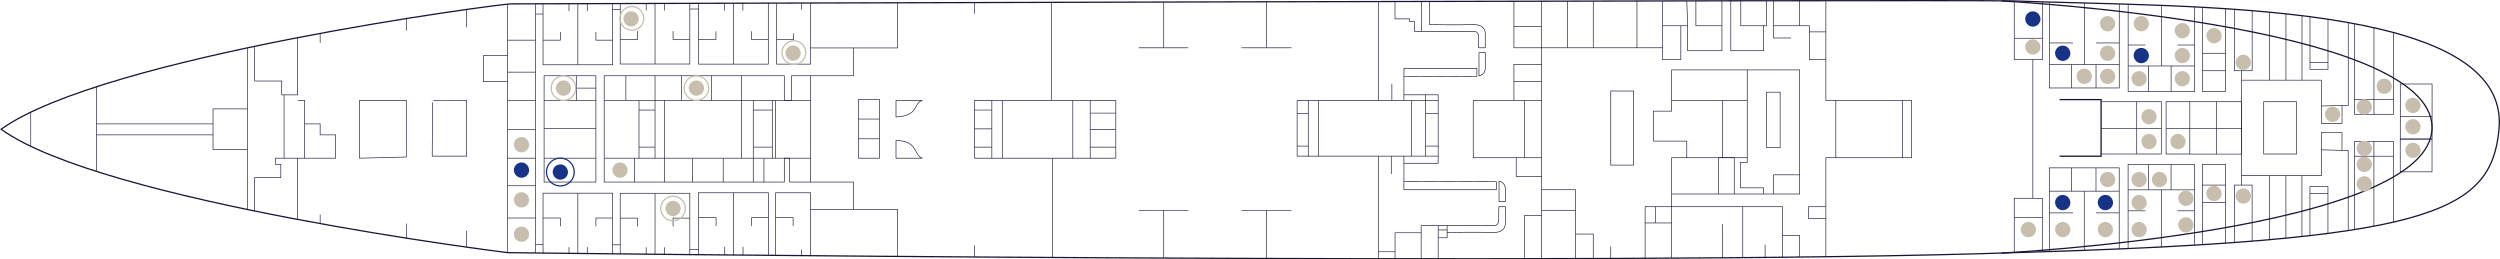 <?xml version="1.0" encoding="UTF-8"?><svg xmlns="http://www.w3.org/2000/svg" viewBox="0 0 3889.64 403.63"><defs><style>.cls-1{stroke:#c7bead;}.cls-1,.cls-2,.cls-3,.cls-4,.cls-5{fill:none;}.cls-1,.cls-2,.cls-4,.cls-5{stroke-miterlimit:10;}.cls-1,.cls-2,.cls-5{stroke-width:2px;}.cls-2{stroke:#173387;}.cls-3{stroke-linejoin:round;}.cls-3,.cls-4,.cls-5{stroke:#171636;}.cls-6{fill:#173387;}.cls-7{fill:#c7bead;}</style></defs><g id="_4eme_plan"><path class="cls-5" d="M3888.12,201.05c-12.34,132.28-111.03,173.31-754.26,192.02-620.62,21.51-2344.27,0-2344.27,0,0,0-630.31-77.96-787.87-192.02C161.52,86.98,778.52,6.05,794.73,6.04c16.21-.02,2198-6.83,2338.18-4.58,274.42,10.06,774.13-1.31,755.2,199.6Z"/><line class="cls-4" x1="384.78" y1="325.93" x2="384.78" y2="74.5"/><line class="cls-4" x1="789.58" y1="393.07" x2="789.58" y2="6.46"/><polyline class="cls-4" points="463.14 341.43 463.14 246.12 428.68 246.12 428.68 255.75 436.93 255.75 436.93 276.37 396.15 276.37 396.15 328.28"/><line class="cls-4" x1="498.1" y1="347.89" x2="498.1" y2="333.74"/><line class="cls-4" x1="632.14" y1="370.5" x2="632.14" y2="347.89"/><line class="cls-4" x1="726.07" y1="384.52" x2="726.07" y2="359.19"/><line class="cls-4" x1="833.15" y1="393.59" x2="833.15" y2="6.46"/><line class="cls-4" x1="789.58" y1="62.49" x2="833.15" y2="62.49"/><line class="cls-4" x1="789.58" y1="112.24" x2="833.15" y2="112.24"/><line class="cls-4" x1="789.58" y1="156.31" x2="833.15" y2="156.31"/><line class="cls-4" x1="789.58" y1="201.22" x2="833.15" y2="201.22"/><line class="cls-4" x1="789.58" y1="246.12" x2="833.15" y2="246.12"/><line class="cls-4" x1="789.58" y1="289" x2="833.15" y2="289"/><line class="cls-4" x1="789.58" y1="339.2" x2="833.15" y2="339.2"/><polyline class="cls-4" points="844.89 6.46 844.89 100.78 953.22 100.78 953.22 5.57"/><line class="cls-4" x1="899.05" y1="5.57" x2="899.05" y2="100.78"/><line class="cls-4" x1="844.89" y1="21.8" x2="833.15" y2="21.8"/><polyline class="cls-4" points="844.89 62.49 871.81 62.49 871.81 49.65"/><polyline class="cls-4" points="927.14 49.65 927.14 62.49 953.22 62.49"/><line class="cls-4" x1="885.27" y1="5.77" x2="885.27" y2="17.51"/><line class="cls-4" x1="913.68" y1="5.68" x2="913.68" y2="17.51"/><polyline class="cls-4" points="964.95 5.29 964.95 99.61 1073.28 99.61 1073.28 4.39"/><line class="cls-4" x1="1019.12" y1="4.39" x2="1019.12" y2="99.61"/><line class="cls-4" x1="964.65" y1="15.03" x2="952.92" y2="15.03"/><polyline class="cls-4" points="964.95 61.31 991.87 61.31 991.87 48.48"/><polyline class="cls-4" points="1047.2 48.48 1047.2 61.31 1073.28 61.31"/><line class="cls-4" x1="1005.33" y1="4.6" x2="1005.33" y2="16.33"/><line class="cls-4" x1="1033.75" y1="4.51" x2="1033.75" y2="16.33"/><polyline class="cls-4" points="1087.02 4.86 1087.02 99.78 1195.35 99.78 1195.35 4.57"/><line class="cls-4" x1="1141.18" y1="4.57" x2="1141.18" y2="99.78"/><line class="cls-4" x1="1087.26" y1="14.04" x2="1073.28" y2="14.04"/><polyline class="cls-4" points="1087.02 61.49 1113.93 61.49 1113.93 48.65"/><polyline class="cls-4" points="1169.27 48.65 1169.27 61.49 1195.35 61.49"/><line class="cls-4" x1="1127.4" y1="4.77" x2="1127.4" y2="16.51"/><line class="cls-4" x1="1155.81" y1="4.68" x2="1155.81" y2="16.51"/><line class="cls-4" x1="150.23" y1="266.77" x2="150.23" y2="134.94"/><polyline class="cls-4" points="384.78 232.71 331.45 232.71 331.45 169.42 384.78 169.42"/><line class="cls-4" x1="47.85" y1="227.62" x2="47.85" y2="174.55"/><line class="cls-4" x1="331.45" y1="192.76" x2="150.23" y2="192.76"/><line class="cls-4" x1="331.45" y1="209.82" x2="150.23" y2="209.82"/><polyline class="cls-4" points="463.14 58.62 463.14 147.6 438.3 147.6 438.3 126.07 396.15 126.07 396.15 72.1"/><line class="cls-4" x1="441.97" y1="246.12" x2="441.97" y2="147.6"/><polyline class="cls-4" points="463.14 246.12 474.05 246.12 474.05 156.31 463.14 156.31"/><polyline class="cls-4" points="474.05 246.12 522.16 246.12 522.16 209.82 498.1 209.82 498.1 192.76 474.05 192.76"/><polygon class="cls-4" points="632.14 244.29 632.14 156.31 559.28 156.31 559.28 246.12 632.14 244.29"/><path class="cls-4" d="M672.46,242.92s.69-87.29,0-86.61c-.69.69,53.61,0,53.61,0v86.61h-53.61Z"/><polyline class="cls-4" points="789.58 86.6 751.97 86.6 751.97 127.04 789.58 127.04"/><line class="cls-4" x1="726.07" y1="14.71" x2="726.07" y2="42.5"/><line class="cls-4" x1="632.14" y1="28.89" x2="632.14" y2="47.76"/><line class="cls-4" x1="498.1" y1="52" x2="498.1" y2="66.72"/><rect class="cls-4" x="846.53" y="117.86" width="80.6" height="165.37"/><polyline class="cls-4" points="953.22 394.92 953.22 300.54 844.89 300.54 844.89 394.92"/><line class="cls-4" x1="833.15" y1="380.72" x2="844.89" y2="380.72"/><line class="cls-4" x1="899.05" y1="300.54" x2="899.05" y2="394.92"/><polyline class="cls-4" points="844.89 339.2 871.81 339.2 871.81 352.09"/><polyline class="cls-4" points="952.92 339.2 927.14 339.2 927.14 352.09"/><line class="cls-4" x1="913.68" y1="394.92" x2="913.68" y2="384.52"/><line class="cls-4" x1="885.27" y1="394.92" x2="885.27" y2="384.52"/><polyline class="cls-4" points="1073.28 395.08 1073.28 300.7 964.95 300.7 964.95 395.08"/><line class="cls-4" x1="953.22" y1="380.88" x2="964.95" y2="380.88"/><line class="cls-4" x1="1019.12" y1="300.7" x2="1019.12" y2="396.31"/><polyline class="cls-4" points="964.95 339.35 991.87 339.35 991.87 352.25"/><polyline class="cls-4" points="1072.98 339.35 1047.2 339.35 1047.2 352.25"/><line class="cls-4" x1="1033.75" y1="396.31" x2="1033.75" y2="384.68"/><line class="cls-4" x1="1005.33" y1="396.31" x2="1005.33" y2="384.68"/><polyline class="cls-4" points="1195.55 397.03 1195.55 299.93 1086.49 299.93 1086.49 397.03"/><line class="cls-4" x1="1072.98" y1="388.38" x2="1087.22" y2="388.38"/><line class="cls-4" x1="1141.38" y1="299.93" x2="1141.38" y2="397.03"/><polyline class="cls-4" points="1087.22 338.58 1114.13 338.58 1114.13 351.48"/><polyline class="cls-4" points="1195.25 338.58 1169.46 338.58 1169.46 351.48"/><line class="cls-4" x1="1156.01" y1="397.03" x2="1156.01" y2="383.9"/><line class="cls-4" x1="1127.6" y1="397.03" x2="1127.6" y2="383.9"/><line class="cls-4" x1="927.14" y1="246.12" x2="846.53" y2="246.12"/><line class="cls-4" x1="927.14" y1="199.77" x2="846.53" y2="199.77"/><line class="cls-4" x1="927.14" y1="156.31" x2="846.53" y2="156.31"/><line class="cls-4" x1="896.62" y1="117.86" x2="896.62" y2="156.31"/><line class="cls-4" x1="927.14" y1="137.09" x2="896.62" y2="137.09"/><polygon class="cls-4" points="1261.14 283.23 1261.14 117.86 1231.49 117.86 1231.49 156.31 1220.25 156.31 1220.25 117.86 940.03 117.86 940.03 283.23 1220.25 283.23 1220.25 246.12 1228.43 246.12 1228.43 283.23 1261.14 283.23"/><line class="cls-4" x1="1261.14" y1="246.12" x2="940.18" y2="246.12"/><line class="cls-4" x1="1261.14" y1="156.31" x2="940.18" y2="156.31"/><line class="cls-4" x1="987.44" y1="283.23" x2="987.44" y2="246.12"/><polyline class="cls-4" points="1033.75 283.23 1033.75 246.12 1033.75 156.31"/><line class="cls-4" x1="1077.36" y1="283.23" x2="1077.36" y2="246.12"/><line class="cls-4" x1="1125.18" y1="283.23" x2="1125.18" y2="246.12"/><polyline class="cls-4" points="1171.96 283.23 1171.96 246.12 1171.96 156.31"/><line class="cls-4" x1="1188.6" y1="283.23" x2="1188.6" y2="246.12"/><line class="cls-4" x1="1206.79" y1="246.12" x2="1206.79" y2="156.31"/><line class="cls-4" x1="1201.59" y1="246.12" x2="1201.59" y2="156.31"/><polyline class="cls-4" points="1153.77 246.12 1153.77 156.31 1153.77 117.86"/><line class="cls-4" x1="1201.59" y1="228.9" x2="1171.96" y2="228.9"/><line class="cls-4" x1="1201.59" y1="171.21" x2="1171.96" y2="171.21"/><polyline class="cls-4" points="1019.12 246.12 1019.12 156.31 1019.12 117.86"/><line class="cls-4" x1="994.2" y1="246.12" x2="994.2" y2="156.31"/><line class="cls-4" x1="1019.12" y1="228.9" x2="994.2" y2="228.9"/><line class="cls-4" x1="1019.12" y1="171.21" x2="994.2" y2="171.21"/><line class="cls-4" x1="973.79" y1="156.31" x2="973.79" y2="117.86"/><line class="cls-4" x1="1060.09" y1="156.31" x2="1060.09" y2="117.86"/><line class="cls-4" x1="1106.97" y1="156.31" x2="1106.97" y2="117.86"/><polyline class="cls-4" points="1208.44 4.82 1208.44 99.78 1261.14 99.78 1261.14 4.82"/><line class="cls-4" x1="1247.26" y1="4.82" x2="1247.26" y2="15.03"/><polyline class="cls-4" points="1208.44 61.49 1234.79 61.49 1234.79 52"/><polyline class="cls-4" points="1261.14 397.87 1261.14 299.93 1206.79 299.93 1206.79 397.87"/><line class="cls-4" x1="1246.95" y1="397.87" x2="1246.95" y2="388.38"/><polyline class="cls-4" points="1206.79 338.58 1233.96 338.58 1233.96 351.48"/><polyline class="cls-4" points="1396.35 4.29 1396.35 74.58 1327.9 74.58 1327.9 117.86 1261.14 117.86"/><line class="cls-4" x1="1327.9" y1="74.58" x2="1261.14" y2="74.58"/><polyline class="cls-4" points="1396.35 398.97 1396.35 325.75 1327.9 325.75 1327.9 283.23 1261.14 283.23"/><line class="cls-4" x1="1327.9" y1="325.75" x2="1261.14" y2="325.75"/><rect class="cls-4" x="1335.57" y="154.82" width="32.71" height="91.31"/><path class="cls-3" d="M1394.05,181.99v-25.68h40.97c-14.54,3.46-3.96,23.78-40.97,25.68Z"/><path class="cls-3" d="M1394.05,218.59v27.54h40.97c-13.55-4.08-6.61-27.54-40.97-27.54Z"/><line class="cls-4" x1="1368.28" y1="215.94" x2="1335.57" y2="215.94"/><line class="cls-4" x1="1368.28" y1="185.22" x2="1335.57" y2="185.22"/><polyline class="cls-3" points="1736.05 246.12 1736.05 156.31 1516.11 156.31 1516.11 246.12 1736.05 246.12"/><line class="cls-3" x1="1543.17" y1="246.12" x2="1543.17" y2="156.31"/><line class="cls-3" x1="1559.41" y1="246.12" x2="1559.41" y2="156.31"/><line class="cls-3" x1="1543.17" y1="228.9" x2="1516.11" y2="228.9"/><line class="cls-3" x1="1543.17" y1="171.21" x2="1516.11" y2="171.21"/><line class="cls-3" x1="1543.17" y1="200.47" x2="1516.11" y2="200.47"/><line class="cls-3" x1="1696.2" y1="246.12" x2="1696.2" y2="156.31"/><line class="cls-3" x1="1669.13" y1="246.12" x2="1669.13" y2="156.31"/><line class="cls-3" x1="1736.05" y1="228.9" x2="1696.2" y2="228.9"/><line class="cls-3" x1="1736.05" y1="201.22" x2="1696.2" y2="201.22"/><line class="cls-3" x1="1736.05" y1="175.98" x2="1696.2" y2="175.98"/><line class="cls-3" x1="1635.67" y1="156.31" x2="1635.67" y2="3.63"/><line class="cls-3" x1="1637.64" y1="400.62" x2="1637.64" y2="246.12"/><line class="cls-3" x1="1516.11" y1="400.62" x2="1516.11" y2="381.66"/><line class="cls-3" x1="1516.11" y1="3.63" x2="1516.11" y2="21.47"/><line class="cls-3" x1="1810.59" y1="3.17" x2="1810.59" y2="74.34"/><line class="cls-3" x1="1848.76" y1="74.34" x2="1771.63" y2="74.34"/><line class="cls-3" x1="1810.59" y1="401.54" x2="1810.59" y2="327.19"/><line class="cls-3" x1="1848.76" y1="327.19" x2="1771.63" y2="327.19"/><line class="cls-3" x1="1970.42" y1="402.16" x2="1970.42" y2="327.19"/><line class="cls-3" x1="2009.38" y1="327.19" x2="1931.45" y2="327.19"/><line class="cls-3" x1="1970.42" y1="2.76" x2="1970.42" y2="74.34"/><line class="cls-3" x1="2009.38" y1="74.34" x2="1931.45" y2="74.34"/><polygon class="cls-3" points="2237.58 246.12 2237.58 147.49 2184.31 147.49 2184.31 156.31 2018.12 156.31 2018.12 242.91 2184.31 242.91 2184.31 254.04 2237.58 254.04 2237.58 246.12"/><line class="cls-3" x1="2144.41" y1="2.76" x2="2144.41" y2="156.31"/><polyline class="cls-3" points="2184.31 147.49 2184.31 106.34 2297.83 106.34 2297.83 118.8 2184.31 119.35"/><path class="cls-3" d="M2211.63,2.19v46.68h81.32s7.59-1.08,7.59,9.22v16.25h10.3v-21.67s1.63-15.26-20.06-14.41c-21.68.85-66.68,0-66.68,0V2.19"/><path class="cls-3" d="M2301.08,118.26v-36.32h9.79v24.39s.48,9.22-9.79,11.93Z"/><polyline class="cls-3" points="2211.63 48.87 2200.79 48.87 2200.79 33.69 2193.2 33.69 2193.2 29.36 2170.43 29.36 2170.43 2.19"/><line class="cls-3" x1="2165.55" y1="156.31" x2="2165.55" y2="130.19"/><polyline class="cls-3" points="2184.31 254.04 2184.31 295.19 2328.14 295.19 2328.14 282.72 2184.31 282.18"/><path class="cls-3" d="M2211.1,402.62v-51.51h113.05s7.59,1.08,7.59-9.22.29-20.26.29-20.26h10.3l-.29,25.68s1.63,15.26-20.06,14.41c-21.68-.85-70.47,0-70.47,0v8.21h-13.91v32.69"/><path class="cls-3" d="M2332.28,281.72v32.02h9.79v-20.09s.48-9.22-9.79-11.93Z"/><line class="cls-3" x1="2237.6" y1="369.93" x2="2237.6" y2="351.11"/><line class="cls-3" x1="2251.51" y1="361.72" x2="2251.51" y2="351.11"/><line class="cls-3" x1="2237.6" y1="357.73" x2="2251.51" y2="357.73"/><polyline class="cls-3" points="2211.1 362.13 2170.49 362.13 2170.49 402.59"/><polyline class="cls-3" points="2144.7 402.59 2144.7 391.69 2170.49 391.69"/><line class="cls-3" x1="2144.7" y1="391.69" x2="2144.7" y2="242.91"/><line class="cls-3" x1="2164.62" y1="242.91" x2="2164.62" y2="270.84"/><line class="cls-4" x1="2398.48" y1="402.47" x2="2398.48" y2="1.78"/><polyline class="cls-4" points="2372.03 401.54 2372.03 335.22 2398.48 335.22"/><polyline class="cls-4" points="2398.48 274.61 2358.99 274.61 2358.99 245.4"/><polyline class="cls-4" points="2398.48 245.4 2292.14 245.4 2292.14 156.31 2355.95 156.31 2398.48 156.31"/><polyline class="cls-4" points="2398.48 126.91 2355.45 126.91 2355.45 156.31"/><polyline class="cls-4" points="2398.48 100.1 2355.45 100.1 2355.45 126.91"/><line class="cls-4" x1="2372.03" y1="245.4" x2="2372.03" y2="156.31"/><line class="cls-4" x1="2184.31" y1="242.91" x2="2237.6" y2="242.91"/><line class="cls-4" x1="2184.31" y1="156.31" x2="2237.6" y2="156.31"/><line class="cls-4" x1="2217.88" y1="242.91" x2="2217.88" y2="147.49"/><line class="cls-4" x1="2237.58" y1="176.54" x2="2217.88" y2="176.54"/><line class="cls-4" x1="2237.58" y1="227.3" x2="2217.88" y2="227.3"/><line class="cls-4" x1="2195.99" y1="242.91" x2="2195.99" y2="156.31"/><line class="cls-4" x1="2035.47" y1="242.91" x2="2035.47" y2="156.31"/><line class="cls-4" x1="2018.12" y1="176.54" x2="2035.47" y2="176.54"/><line class="cls-4" x1="2018.12" y1="227.3" x2="2035.47" y2="227.3"/><line class="cls-4" x1="2051.18" y1="242.91" x2="2051.18" y2="156.31"/><line class="cls-4" x1="2398.48" y1="41.33" x2="2355.45" y2="41.33"/><polyline class="cls-4" points="2478.87 402.25 2478.87 364.17 2451.23 364.17 2451.23 295.19 2398.48 295.19"/><line class="cls-4" x1="2451.23" y1="364.17" x2="2451.23" y2="402.59"/><line class="cls-4" x1="2451.23" y1="327.19" x2="2398.48" y2="327.19"/><rect class="cls-4" x="2506.12" y="141.61" width="35.52" height="115.26"/><polyline class="cls-4" points="2438.68 1.7 2438.68 74.34 2398.48 74.34 2355.45 74.34 2355.45 1.78"/><polyline class="cls-4" points="2478.87 1.62 2478.87 74.34 2438.68 74.34"/><polyline class="cls-4" points="2546.89 1.49 2546.89 74.34 2478.87 74.34"/><polyline class="cls-4" points="2586.49 1.42 2586.49 74.34 2546.89 74.34"/><polyline class="cls-4" points="2679.1 1.27 2679.1 78.91 2625.78 78.91 2625.78 40.09 2586.49 40.09"/><polyline class="cls-4" points="2615.11 40.09 2615.11 92.68 2586.49 92.68 2586.49 74.34"/><polyline class="cls-4" points="2748.42 1.17 2748.42 40.09 2708.43 40.09 2708.43 1.17"/><polyline class="cls-4" points="2692.88 1.17 2692.88 78.91 2743.98 78.91 2743.98 40.04"/><line class="cls-4" x1="2506.12" y1="402.25" x2="2506.12" y2="383.38"/><polyline class="cls-4" points="2559.58 401.54 2559.58 321.63 2600.8 321.63 2600.8 245.4 2624.38 245.4 2624.38 219.56 2572.54 219.56 2572.54 172.91 2600.8 172.91 2600.8 108.76 2799.97 108.76 2799.97 301.84 2600.8 301.84"/><polyline class="cls-4" points="2600.8 401.54 2600.8 321.63 2773.33 321.63 2773.33 400.24"/><line class="cls-4" x1="2559.58" y1="346.88" x2="2600.8" y2="346.88"/><line class="cls-4" x1="2575.41" y1="321.63" x2="2575.41" y2="346.88"/><line class="cls-4" x1="2679.78" y1="401.12" x2="2679.78" y2="348.72"/><line class="cls-4" x1="2711.5" y1="401.12" x2="2711.5" y2="321.63"/><line class="cls-4" x1="2746.24" y1="400.52" x2="2746.24" y2="380.66"/><polyline class="cls-4" points="2799.97 399.94 2799.97 366.32 2773.33 366.32"/><polyline class="cls-4" points="2759.5 301.84 2759.5 272.01 2799.97 272.01"/><rect class="cls-4" x="2748.42" y="143.42" width="21.21" height="86.06"/><polyline class="cls-4" points="2743.98 301.84 2743.98 292.26 2707.87 292.26 2707.87 252.77 2718.43 252.77 2718.43 108.76"/><polyline class="cls-4" points="2698.25 301.84 2698.25 245.4 2673.95 245.4 2673.95 301.84"/><line class="cls-4" x1="2624.38" y1="245.4" x2="2718.43" y2="245.4"/><line class="cls-4" x1="2718.43" y1="156.31" x2="2600.8" y2="156.31"/><line class="cls-4" x1="2679.78" y1="245.4" x2="2679.78" y2="156.31"/><polyline class="cls-4" points="2840.81 399.44 2840.81 245.4 2856.27 245.4 2856.27 156.31 2840.81 156.31 2840.81 1.42"/><polyline class="cls-4" points="2840.81 92.68 2815.1 92.68 2815.1 40.09 2759.5 40.09 2759.5 1.16"/><polyline class="cls-4" points="2786.65 59.09 2759.5 59.09 2759.5 40.09"/><line class="cls-4" x1="2799.97" y1="40.09" x2="2799.97" y2="1.42"/><line class="cls-4" x1="2840.81" y1="49.59" x2="2815.1" y2="49.59"/><polyline class="cls-4" points="2840.81 321.63 2813.8 321.63 2813.8 340.09 2840.81 340.09"/><polyline class="cls-4" points="2679.1 40.09 2638.56 40.09 2638.56 1.16"/><line class="cls-4" x1="2624.38" y1="1.16" x2="2625.78" y2="40.09"/><polyline class="cls-4" points="3133.85 393.07 3133.85 308.47 3162.8 308.47 3162.8 92.68 3133.85 92.68 3133.85 1.45"/><polyline class="cls-4" points="2856.27 245.4 2960.25 245.4 2960.25 156.31 2856.27 156.31"/><polyline class="cls-4" points="2960.25 245.4 2974.08 245.4 2974.08 156.31 2960.25 156.31"/><polyline class="cls-4" points="3162.8 92.68 3177.77 92.68 3177.77 2.78"/><line class="cls-4" x1="3133.85" y1="59.51" x2="3177.77" y2="59.51"/><polyline class="cls-4" points="3188.5 3.19 3188.5 136.86 3297.24 136.86 3297.24 5.99"/><polyline class="cls-4" points="3311.08 6.55 3311.08 142.22 3414.42 142.22 3414.42 10.71"/><polyline class="cls-4" points="3426.67 11.36 3426.67 142.22 3462.67 142.22 3462.67 13.53"/><polyline class="cls-4" points="3476.44 14.48 3476.44 110.06 3504.02 110.06 3504.02 16.59"/><line class="cls-4" x1="3462.67" y1="110.06" x2="3426.67" y2="110.06"/><line class="cls-4" x1="3462.67" y1="82.87" x2="3426.67" y2="82.87"/><line class="cls-4" x1="3414.42" y1="102.65" x2="3311.08" y2="102.65"/><line class="cls-4" x1="3377.94" y1="142.22" x2="3377.94" y2="102.65"/><line class="cls-4" x1="3342.79" y1="142.22" x2="3342.79" y2="102.65"/><line class="cls-4" x1="3362.75" y1="102.65" x2="3362.75" y2="8.37"/><line class="cls-4" x1="3337.96" y1="70.03" x2="3311.08" y2="70.03"/><line class="cls-4" x1="3414.42" y1="70.03" x2="3387.61" y2="70.03"/><line class="cls-4" x1="3297.24" y1="100.6" x2="3188.5" y2="100.6"/><line class="cls-4" x1="3242.87" y1="4.62" x2="3242.87" y2="100.6"/><line class="cls-4" x1="3188.5" y1="66.82" x2="3225.34" y2="66.82"/><line class="cls-4" x1="3297.24" y1="66.82" x2="3261.12" y2="66.82"/><line class="cls-4" x1="3261.12" y1="136.86" x2="3261.12" y2="100.6"/><line class="cls-4" x1="3222.93" y1="136.86" x2="3222.93" y2="100.6"/><line class="cls-4" x1="3487.47" y1="110.06" x2="3487.47" y2="199.9"/><line class="cls-4" x1="3530.89" y1="124.72" x2="3530.89" y2="18.69"/><line class="cls-4" x1="3556.62" y1="124.72" x2="3556.62" y2="21.36"/><line class="cls-4" x1="3581.55" y1="124.72" x2="3581.55" y2="24.12"/><polyline class="cls-4" points="3487.47 124.72 3611.7 124.72 3611.7 191.86 3643.87 191.86 3643.87 164.12 3611.7 164.92"/><polyline class="cls-4" points="3643.87 164.12 3653.52 164.12 3653.52 35.1"/><polyline class="cls-4" points="3622.02 29.91 3622.02 107.83 3594.01 107.83 3594.01 25.77"/><line class="cls-4" x1="3622.02" y1="96.98" x2="3594.01" y2="96.98"/><polyline class="cls-4" points="3663.22 36.89 3663.22 177.83 3723.87 177.83 3723.87 49.85"/><line class="cls-4" x1="3693.54" y1="43.14" x2="3693.54" y2="177.83"/><line class="cls-4" x1="3723.87" y1="154.98" x2="3663.22" y2="154.98"/><rect class="cls-4" x="3734.5" y="130.68" width="49.46" height="50.85"/><polyline class="cls-4" points="3734.5 181.53 3734.5 216.2 3783.96 216.2 3783.96 181.53"/><polyline class="cls-4" points="3162.8 308.47 3177.69 308.69 3177.69 391.73"/><line class="cls-4" x1="3133.78" y1="338.52" x2="3177.69" y2="338.52"/><polyline class="cls-4" points="3188.43 391.73 3188.43 261.17 3297.17 261.17 3297.17 387.32"/><polyline class="cls-4" points="3311.01 386.72 3311.01 255.81 3414.34 255.81 3414.34 381.41"/><polyline class="cls-4" points="3426.59 380.67 3426.59 255.81 3462.59 255.81 3462.59 378.31"/><polyline class="cls-4" points="3476.37 377.33 3476.37 287.97 3503.95 287.97 3503.95 375.22"/><line class="cls-4" x1="3462.59" y1="287.97" x2="3426.59" y2="287.97"/><line class="cls-4" x1="3462.59" y1="315.16" x2="3426.59" y2="315.16"/><line class="cls-4" x1="3414.34" y1="295.38" x2="3311.01" y2="295.38"/><line class="cls-4" x1="3377.87" y1="255.81" x2="3377.87" y2="295.38"/><line class="cls-4" x1="3342.72" y1="255.81" x2="3342.72" y2="295.38"/><line class="cls-4" x1="3362.68" y1="295.38" x2="3362.68" y2="384.26"/><line class="cls-4" x1="3337.88" y1="328" x2="3311.01" y2="328"/><line class="cls-4" x1="3414.34" y1="328" x2="3387.54" y2="328"/><line class="cls-4" x1="3297.17" y1="297.43" x2="3188.43" y2="297.43"/><line class="cls-4" x1="3242.8" y1="389.66" x2="3242.8" y2="297.43"/><line class="cls-4" x1="3188.43" y1="331.2" x2="3225.27" y2="331.2"/><line class="cls-4" x1="3297.17" y1="331.2" x2="3261.05" y2="331.2"/><line class="cls-4" x1="3261.05" y1="261.17" x2="3261.05" y2="297.43"/><line class="cls-4" x1="3222.86" y1="261.17" x2="3222.86" y2="297.43"/><line class="cls-4" x1="3487.4" y1="287.97" x2="3487.4" y2="198.13"/><line class="cls-4" x1="3530.82" y1="273.31" x2="3530.82" y2="373.91"/><line class="cls-4" x1="3556.55" y1="273.31" x2="3556.55" y2="370.55"/><line class="cls-4" x1="3581.48" y1="273.31" x2="3581.48" y2="367.98"/><polyline class="cls-4" points="3487.4 273.31 3611.63 273.31 3611.63 206.17 3643.79 206.17 3643.79 233.91 3611.63 233.11"/><polyline class="cls-4" points="3643.79 233.91 3653.44 233.91 3653.44 358.74"/><polyline class="cls-4" points="3621.95 363.17 3621.95 290.2 3593.94 290.2 3593.94 366.59"/><line class="cls-4" x1="3621.95" y1="301.05" x2="3593.94" y2="301.05"/><polyline class="cls-4" points="3663.15 357.23 3663.15 220.2 3723.79 220.2 3723.79 345.61"/><line class="cls-4" x1="3693.47" y1="351.94" x2="3693.47" y2="220.2"/><line class="cls-4" x1="3723.79" y1="243.05" x2="3663.15" y2="243.05"/><rect class="cls-4" x="3734.42" y="216.5" width="49.46" height="50.85"/><rect class="cls-4" x="3522" y="158.29" width="51.09" height="81.34" transform="translate(7095.1 397.92) rotate(180)"/><rect class="cls-4" x="3370.14" y="158.29" width="36.9" height="81.34" transform="translate(6777.18 397.92) rotate(180)"/><rect class="cls-4" x="3324.45" y="158.29" width="38.23" height="81.34" transform="translate(6687.12 397.92) rotate(180)"/><rect class="cls-4" x="3448.71" y="158.29" width="38.69" height="81.45" transform="translate(6936.11 398.03) rotate(180)"/><polyline class="cls-5" points="3204.41 243.05 3269.01 243.05 3269.01 154.98 3204.41 154.98"/><line class="cls-4" x1="3324.45" y1="239.63" x2="3269.01" y2="239.63"/><line class="cls-4" x1="3324.45" y1="158.29" x2="3269.01" y2="158.29"/><line class="cls-4" x1="3448.71" y1="239.74" x2="3407.04" y2="239.74"/><line class="cls-4" x1="3448.71" y1="158.29" x2="3407.04" y2="158.29"/><line class="cls-4" x1="3487.47" y1="199.9" x2="3370.14" y2="199.9"/><line class="cls-4" x1="3362.68" y1="199.9" x2="3269.01" y2="199.9"/><path class="cls-5" d="M3114.21,1.45s668.86,35.2,669.67,196.68c.81,161.47-669.67,195.6-669.67,195.6"/></g><g id="points"><path class="cls-6" d="M3209.3,327.06c3.05,0,6.26-1.33,8.42-3.49,2.07-2.07,3.62-5.45,3.49-8.42-.29-6.45-5.23-11.91-11.91-11.91-3.05,0-6.26,1.33-8.42,3.49s-3.62,5.45-3.49,8.42c.29,6.45,5.23,11.91,11.91,11.91h0Z"/><path class="cls-6" d="M3275.69,327.06c3.05,0,6.26-1.33,8.42-3.49s3.62-5.45,3.49-8.42c-.29-6.45-5.23-11.91-11.91-11.91-3.05,0-6.26,1.33-8.42,3.49s-3.62,5.45-3.49,8.42c.29,6.45,5.23,11.91,11.91,11.91h0Z"/><path class="cls-6" d="M3162.8,41.47c3.05,0,6.26-1.33,8.42-3.49s3.62-5.45,3.49-8.42c-.29-6.45-5.23-11.91-11.91-11.91-3.05,0-6.26,1.33-8.42,3.49-2.07,2.07-3.62,5.45-3.49,8.42.29,6.45,5.23,11.91,11.91,11.91h0Z"/><path class="cls-6" d="M3209.3,94.78c3.05,0,6.26-1.33,8.42-3.49,2.07-2.07,3.62-5.45,3.49-8.42-.29-6.45-5.23-11.91-11.91-11.91-3.05,0-6.26,1.33-8.42,3.49s-3.62,5.45-3.49,8.42c.29,6.45,5.23,11.91,11.91,11.91h0Z"/><path class="cls-6" d="M3331.55,98.35c3.05,0,6.26-1.33,8.42-3.49,2.07-2.07,3.62-5.45,3.49-8.42-.29-6.45-5.23-11.91-11.91-11.91-3.05,0-6.26,1.33-8.42,3.49s-3.62,5.45-3.49,8.42c.29,6.45,5.23,11.91,11.91,11.91h0Z"/><path class="cls-7" d="M876.69,148.99c3.05,0,6.26-1.33,8.42-3.49s3.62-5.45,3.49-8.42c-.29-6.45-5.23-11.91-11.91-11.91-3.05,0-6.26,1.33-8.42,3.49s-3.62,5.45-3.49,8.42c.29,6.45,5.23,11.91,11.91,11.91h0Z"/><path class="cls-6" d="M811.37,276.58c3.05,0,6.26-1.33,8.42-3.49s3.62-5.45,3.49-8.42c-.29-6.45-5.23-11.91-11.91-11.91-3.05,0-6.26,1.33-8.42,3.49-2.07,2.07-3.62,5.45-3.49,8.42.29,6.45,5.23,11.91,11.91,11.91h0Z"/><path class="cls-6" d="M871.81,279.57c3.05,0,6.26-1.33,8.42-3.49s3.62-5.45,3.49-8.42c-.29-6.45-5.23-11.91-11.91-11.91-3.05,0-6.26,1.33-8.42,3.49s-3.62,5.45-3.49,8.42c.29,6.45,5.23,11.91,11.91,11.91h0Z"/><circle class="cls-1" cx="876.69" cy="137.09" r="19.14"/><path class="cls-7" d="M1083.53,148.99c3.05,0,6.26-1.33,8.42-3.49s3.62-5.45,3.49-8.42c-.29-6.45-5.23-11.91-11.91-11.91-3.05,0-6.26,1.33-8.42,3.49s-3.62,5.45-3.49,8.42c.29,6.45,5.23,11.91,11.91,11.91h0Z"/><path class="cls-7" d="M964.65,276.58c3.05,0,6.26-1.33,8.42-3.49s3.62-5.45,3.49-8.42c-.29-6.45-5.23-11.91-11.91-11.91-3.05,0-6.26,1.33-8.42,3.49-2.07,2.07-3.62,5.45-3.49,8.42.29,6.45,5.23,11.91,11.91,11.91h0Z"/><path class="cls-7" d="M811.37,237.05c3.05,0,6.26-1.33,8.42-3.49s3.62-5.45,3.49-8.42c-.29-6.45-5.23-11.91-11.91-11.91-3.05,0-6.26,1.33-8.42,3.49-2.07,2.07-3.62,5.45-3.49,8.42.29,6.45,5.23,11.91,11.91,11.91h0Z"/><path class="cls-7" d="M811.37,322.86c3.05,0,6.26-1.33,8.42-3.49s3.62-5.45,3.49-8.42c-.29-6.45-5.23-11.91-11.91-11.91-3.05,0-6.26,1.33-8.42,3.49s-3.62,5.45-3.49,8.42c.29,6.45,5.23,11.91,11.91,11.91h0Z"/><path class="cls-7" d="M811.37,376.27c3.05,0,6.26-1.33,8.42-3.49s3.62-5.45,3.49-8.42c-.29-6.45-5.23-11.91-11.91-11.91-3.05,0-6.26,1.33-8.42,3.49s-3.62,5.45-3.49,8.42c.29,6.45,5.23,11.91,11.91,11.91h0Z"/><circle class="cls-1" cx="1083.53" cy="137.09" r="19.14"/><path class="cls-7" d="M1047.2,336.28c3.05,0,6.26-1.33,8.42-3.49s3.62-5.45,3.49-8.42c-.29-6.45-5.23-11.91-11.91-11.91-3.05,0-6.26,1.33-8.42,3.49s-3.62,5.45-3.49,8.42c.29,6.45,5.23,11.91,11.91,11.91h0Z"/><circle class="cls-1" cx="1047.2" cy="324.37" r="19.14"/><path class="cls-7" d="M3155.81,369.13c3.05,0,6.26-1.33,8.42-3.49s3.62-5.45,3.49-8.42c-.29-6.45-5.23-11.91-11.91-11.91-3.05,0-6.26,1.33-8.42,3.49s-3.62,5.45-3.49,8.42c.29,6.45,5.23,11.91,11.91,11.91h0Z"/><path class="cls-7" d="M3162.8,84.95c3.05,0,6.26-1.33,8.42-3.49s3.62-5.45,3.49-8.42c-.29-6.45-5.23-11.91-11.91-11.91-3.05,0-6.26,1.33-8.42,3.49-2.07,2.07-3.62,5.45-3.49,8.42.29,6.45,5.23,11.91,11.91,11.91h0Z"/><path class="cls-7" d="M3209.3,369.13c3.05,0,6.26-1.33,8.42-3.49,2.07-2.07,3.62-5.45,3.49-8.42-.29-6.45-5.23-11.91-11.91-11.91-3.05,0-6.26,1.33-8.42,3.49s-3.62,5.45-3.49,8.42c.29,6.45,5.23,11.91,11.91,11.91h0Z"/><path class="cls-7" d="M3275.69,369.13c3.05,0,6.26-1.33,8.42-3.49s3.62-5.45,3.49-8.42c-.29-6.45-5.23-11.91-11.91-11.91-3.05,0-6.26,1.33-8.42,3.49s-3.62,5.45-3.49,8.42c.29,6.45,5.23,11.91,11.91,11.91h0Z"/><path class="cls-7" d="M3328.16,369.13c3.05,0,6.26-1.33,8.42-3.49,2.07-2.07,3.62-5.45,3.49-8.42-.29-6.45-5.23-11.91-11.91-11.91-3.05,0-6.26,1.33-8.42,3.49s-3.62,5.45-3.49,8.42c.29,6.45,5.23,11.91,11.91,11.91h0Z"/><path class="cls-7" d="M3328.16,327.06c3.05,0,6.26-1.33,8.42-3.49,2.07-2.07,3.62-5.45,3.49-8.42-.29-6.45-5.23-11.91-11.91-11.91-3.05,0-6.26,1.33-8.42,3.49s-3.62,5.45-3.49,8.42c.29,6.45,5.23,11.91,11.91,11.91h0Z"/><path class="cls-7" d="M3328.16,291.21c3.05,0,6.26-1.33,8.42-3.49,2.07-2.07,3.62-5.45,3.49-8.42-.29-6.45-5.23-11.91-11.91-11.91-3.05,0-6.26,1.33-8.42,3.49s-3.62,5.45-3.49,8.42c.29,6.45,5.23,11.91,11.91,11.91h0Z"/><path class="cls-7" d="M3359.83,291.21c3.05,0,6.26-1.33,8.42-3.49s3.62-5.45,3.49-8.42c-.29-6.45-5.23-11.91-11.91-11.91-3.05,0-6.26,1.33-8.42,3.49-2.07,2.07-3.62,5.45-3.49,8.42.29,6.45,5.23,11.91,11.91,11.91h0Z"/><path class="cls-7" d="M3343.56,232.1c3.05,0,6.26-1.33,8.42-3.49,2.07-2.07,3.62-5.45,3.49-8.42-.29-6.45-5.23-11.91-11.91-11.91-3.05,0-6.26,1.33-8.42,3.49s-3.62,5.45-3.49,8.42c.29,6.45,5.23,11.91,11.91,11.91h0Z"/><path class="cls-7" d="M3343.56,193.44c3.05,0,6.26-1.33,8.42-3.49,2.07-2.07,3.62-5.45,3.49-8.42-.29-6.45-5.23-11.91-11.91-11.91-3.05,0-6.26,1.33-8.42,3.49s-3.62,5.45-3.49,8.42c.29,6.45,5.23,11.91,11.91,11.91h0Z"/><path class="cls-7" d="M3388.59,232.1c3.05,0,6.26-1.33,8.42-3.49s3.62-5.45,3.49-8.42c-.29-6.45-5.23-11.91-11.91-11.91-3.05,0-6.26,1.33-8.42,3.49s-3.62,5.45-3.49,8.42c.29,6.45,5.23,11.91,11.91,11.91h0Z"/><path class="cls-7" d="M3400.94,320.38c3.05,0,6.26-1.33,8.42-3.49s3.62-5.45,3.49-8.42c-.29-6.45-5.23-11.91-11.91-11.91-3.05,0-6.26,1.33-8.42,3.49s-3.62,5.45-3.49,8.42c.29,6.45,5.23,11.91,11.91,11.91h0Z"/><path class="cls-7" d="M3444.59,312.96c3.05,0,6.26-1.33,8.42-3.49s3.62-5.45,3.49-8.42c-.29-6.45-5.23-11.91-11.91-11.91-3.05,0-6.26,1.33-8.42,3.49s-3.62,5.45-3.49,8.42c.29,6.45,5.23,11.91,11.91,11.91h0Z"/><path class="cls-7" d="M3490.23,316.85c3.05,0,6.26-1.33,8.42-3.49,2.07-2.07,3.62-5.45,3.49-8.42-.29-6.45-5.23-11.91-11.91-11.91-3.05,0-6.26,1.33-8.42,3.49-2.07,2.07-3.62,5.45-3.49,8.42.29,6.45,5.23,11.91,11.91,11.91h0Z"/><path class="cls-7" d="M3400.94,361.78c3.05,0,6.26-1.33,8.42-3.49s3.62-5.45,3.49-8.42c-.29-6.45-5.23-11.91-11.91-11.91-3.05,0-6.26,1.33-8.42,3.49s-3.62,5.45-3.49,8.42c.29,6.45,5.23,11.91,11.91,11.91h0Z"/><path class="cls-7" d="M3279.18,291.21c3.05,0,6.26-1.33,8.42-3.49,2.07-2.07,3.62-5.45,3.49-8.42-.29-6.45-5.23-11.91-11.91-11.91-3.05,0-6.26,1.33-8.42,3.49s-3.62,5.45-3.49,8.42c.29,6.45,5.23,11.91,11.91,11.91h0Z"/><path class="cls-7" d="M3242.8,130.63c3.05,0,6.26-1.33,8.42-3.49,2.07-2.07,3.62-5.45,3.49-8.42-.29-6.45-5.23-11.91-11.91-11.91-3.05,0-6.26,1.33-8.42,3.49-2.07,2.07-3.62,5.45-3.49,8.42.29,6.45,5.23,11.91,11.91,11.91h0Z"/><path class="cls-7" d="M3279.18,130.63c3.05,0,6.26-1.33,8.42-3.49,2.07-2.07,3.62-5.45,3.49-8.42-.29-6.45-5.23-11.91-11.91-11.91-3.05,0-6.26,1.33-8.42,3.49-2.07,2.07-3.62,5.45-3.49,8.42.29,6.45,5.23,11.91,11.91,11.91h0Z"/><path class="cls-7" d="M3328.16,134.34c3.05,0,6.26-1.33,8.42-3.49,2.07-2.07,3.62-5.45,3.49-8.42-.29-6.45-5.23-11.91-11.91-11.91-3.05,0-6.26,1.33-8.42,3.49s-3.62,5.45-3.49,8.42c.29,6.45,5.23,11.91,11.91,11.91h0Z"/><path class="cls-7" d="M3395.38,59.64c3.05,0,6.26-1.33,8.42-3.49s3.62-5.45,3.49-8.42c-.29-6.45-5.23-11.91-11.91-11.91-3.05,0-6.26,1.33-8.42,3.49-2.07,2.07-3.62,5.45-3.49,8.42.29,6.45,5.23,11.91,11.91,11.91h0Z"/><path class="cls-7" d="M3444.67,67.41c3.05,0,6.26-1.33,8.42-3.49s3.62-5.45,3.49-8.42c-.29-6.45-5.23-11.91-11.91-11.91-3.05,0-6.26,1.33-8.42,3.49s-3.62,5.45-3.49,8.42c.29,6.45,5.23,11.91,11.91,11.91h0Z"/><path class="cls-7" d="M3490.16,108.88c3.05,0,6.26-1.33,8.42-3.49s3.62-5.45,3.49-8.42c-.29-6.45-5.23-11.91-11.91-11.91-3.05,0-6.26,1.33-8.42,3.49-2.07,2.07-3.62,5.45-3.49,8.42.29,6.45,5.23,11.91,11.91,11.91h0Z"/><path class="cls-7" d="M3709.54,146.05c3.05,0,6.26-1.33,8.42-3.49,2.07-2.07,3.62-5.45,3.49-8.42-.29-6.45-5.23-11.91-11.91-11.91-3.05,0-6.26,1.33-8.42,3.49-2.07,2.07-3.62,5.45-3.49,8.42.29,6.45,5.23,11.91,11.91,11.91h0Z"/><path class="cls-7" d="M3678.54,178.29c3.05,0,6.26-1.33,8.42-3.49s3.62-5.45,3.49-8.42c-.29-6.45-5.23-11.91-11.91-11.91-3.05,0-6.26,1.33-8.42,3.49-2.07,2.07-3.62,5.45-3.49,8.42.29,6.45,5.23,11.91,11.91,11.91h0Z"/><path class="cls-7" d="M3629.24,189.74c3.05,0,6.26-1.33,8.42-3.49,2.07-2.07,3.62-5.45,3.49-8.42-.29-6.45-5.23-11.91-11.91-11.91-3.05,0-6.26,1.33-8.42,3.49s-3.62,5.45-3.49,8.42c.29,6.45,5.23,11.91,11.91,11.91h0Z"/><path class="cls-7" d="M3754.17,175.91c3.05,0,6.26-1.33,8.42-3.49,2.07-2.07,3.62-5.45,3.49-8.42-.29-6.45-5.23-11.91-11.91-11.91-3.05,0-6.26,1.33-8.42,3.49s-3.62,5.45-3.49,8.42c.29,6.45,5.23,11.91,11.91,11.91h0Z"/><path class="cls-7" d="M3754.17,209.17c3.05,0,6.26-1.33,8.42-3.49,2.07-2.07,3.62-5.45,3.49-8.42-.29-6.45-5.23-11.91-11.91-11.91-3.05,0-6.26,1.33-8.42,3.49-2.07,2.07-3.62,5.45-3.49,8.42.29,6.45,5.23,11.91,11.91,11.91h0Z"/><path class="cls-7" d="M3754.17,245.82c3.05,0,6.26-1.33,8.42-3.49,2.07-2.07,3.62-5.45,3.49-8.42-.29-6.45-5.23-11.91-11.91-11.91-3.05,0-6.26,1.33-8.42,3.49s-3.62,5.45-3.49,8.42c.29,6.45,5.23,11.91,11.91,11.91h0Z"/><path class="cls-7" d="M3678.54,242.78c3.05,0,6.26-1.33,8.42-3.49s3.62-5.45,3.49-8.42c-.29-6.45-5.23-11.91-11.91-11.91-3.05,0-6.26,1.33-8.42,3.49-2.07,2.07-3.62,5.45-3.49,8.42.29,6.45,5.23,11.91,11.91,11.91h0Z"/><path class="cls-7" d="M3678.54,267.71c3.05,0,6.26-1.33,8.42-3.49s3.62-5.45,3.49-8.42c-.29-6.45-5.23-11.91-11.91-11.91-3.05,0-6.26,1.33-8.42,3.49-2.07,2.07-3.62,5.45-3.49,8.42.29,6.45,5.23,11.91,11.91,11.91h0Z"/><path class="cls-7" d="M3678.54,297.98c3.05,0,6.26-1.33,8.42-3.49s3.62-5.45,3.49-8.42c-.29-6.45-5.23-11.91-11.91-11.91-3.05,0-6.26,1.33-8.42,3.49-2.07,2.07-3.62,5.45-3.49,8.42.29,6.45,5.23,11.91,11.91,11.91h0Z"/><path class="cls-7" d="M3395.38,98.35c3.05,0,6.26-1.33,8.42-3.49s3.62-5.45,3.49-8.42c-.29-6.45-5.23-11.91-11.91-11.91-3.05,0-6.26,1.33-8.42,3.49-2.07,2.07-3.62,5.45-3.49,8.42.29,6.45,5.23,11.91,11.91,11.91h0Z"/><path class="cls-7" d="M3395.38,134.34c3.05,0,6.26-1.33,8.42-3.49s3.62-5.45,3.49-8.42c-.29-6.45-5.23-11.91-11.91-11.91-3.05,0-6.26,1.33-8.42,3.49-2.07,2.07-3.62,5.45-3.49,8.42.29,6.45,5.23,11.91,11.91,11.91h0Z"/><path class="cls-7" d="M3279.11,48.79c3.05,0,6.26-1.33,8.42-3.49s3.62-5.45,3.49-8.42c-.29-6.45-5.23-11.91-11.91-11.91-3.05,0-6.26,1.33-8.42,3.49s-3.62,5.45-3.49,8.42c.29,6.45,5.23,11.91,11.91,11.91h0Z"/><path class="cls-7" d="M3331.55,48.79c3.05,0,6.26-1.33,8.42-3.49,2.07-2.07,3.62-5.45,3.49-8.42-.29-6.45-5.23-11.91-11.91-11.91-3.05,0-6.26,1.33-8.42,3.49s-3.62,5.45-3.49,8.42c.29,6.45,5.23,11.91,11.91,11.91h0Z"/><path class="cls-7" d="M3279.11,94.78c3.05,0,6.26-1.33,8.42-3.49s3.62-5.45,3.49-8.42c-.29-6.45-5.23-11.91-11.91-11.91-3.05,0-6.26,1.33-8.42,3.49s-3.62,5.45-3.49,8.42c.29,6.45,5.23,11.91,11.91,11.91h0Z"/><path class="cls-7" d="M1233.96,94.57c3.05,0,6.26-1.33,8.42-3.49,2.07-2.07,3.62-5.45,3.49-8.42-.29-6.45-5.23-11.91-11.91-11.91-3.05,0-6.26,1.33-8.42,3.49s-3.62,5.45-3.49,8.42c.29,6.45,5.23,11.91,11.91,11.91h0Z"/><circle class="cls-1" cx="1235.12" cy="81.92" r="18.48"/><path class="cls-7" d="M981.97,41.25c3.05,0,6.26-1.33,8.42-3.49s3.62-5.45,3.49-8.42c-.29-6.45-5.23-11.91-11.91-11.91-3.05,0-6.26,1.33-8.42,3.49s-3.62,5.45-3.49,8.42c.29,6.45,5.23,11.91,11.91,11.91h0Z"/><circle class="cls-1" cx="983.13" cy="28.6" r="18.48"/><circle class="cls-2" cx="871.81" cy="267.67" r="21.65"/></g></svg>